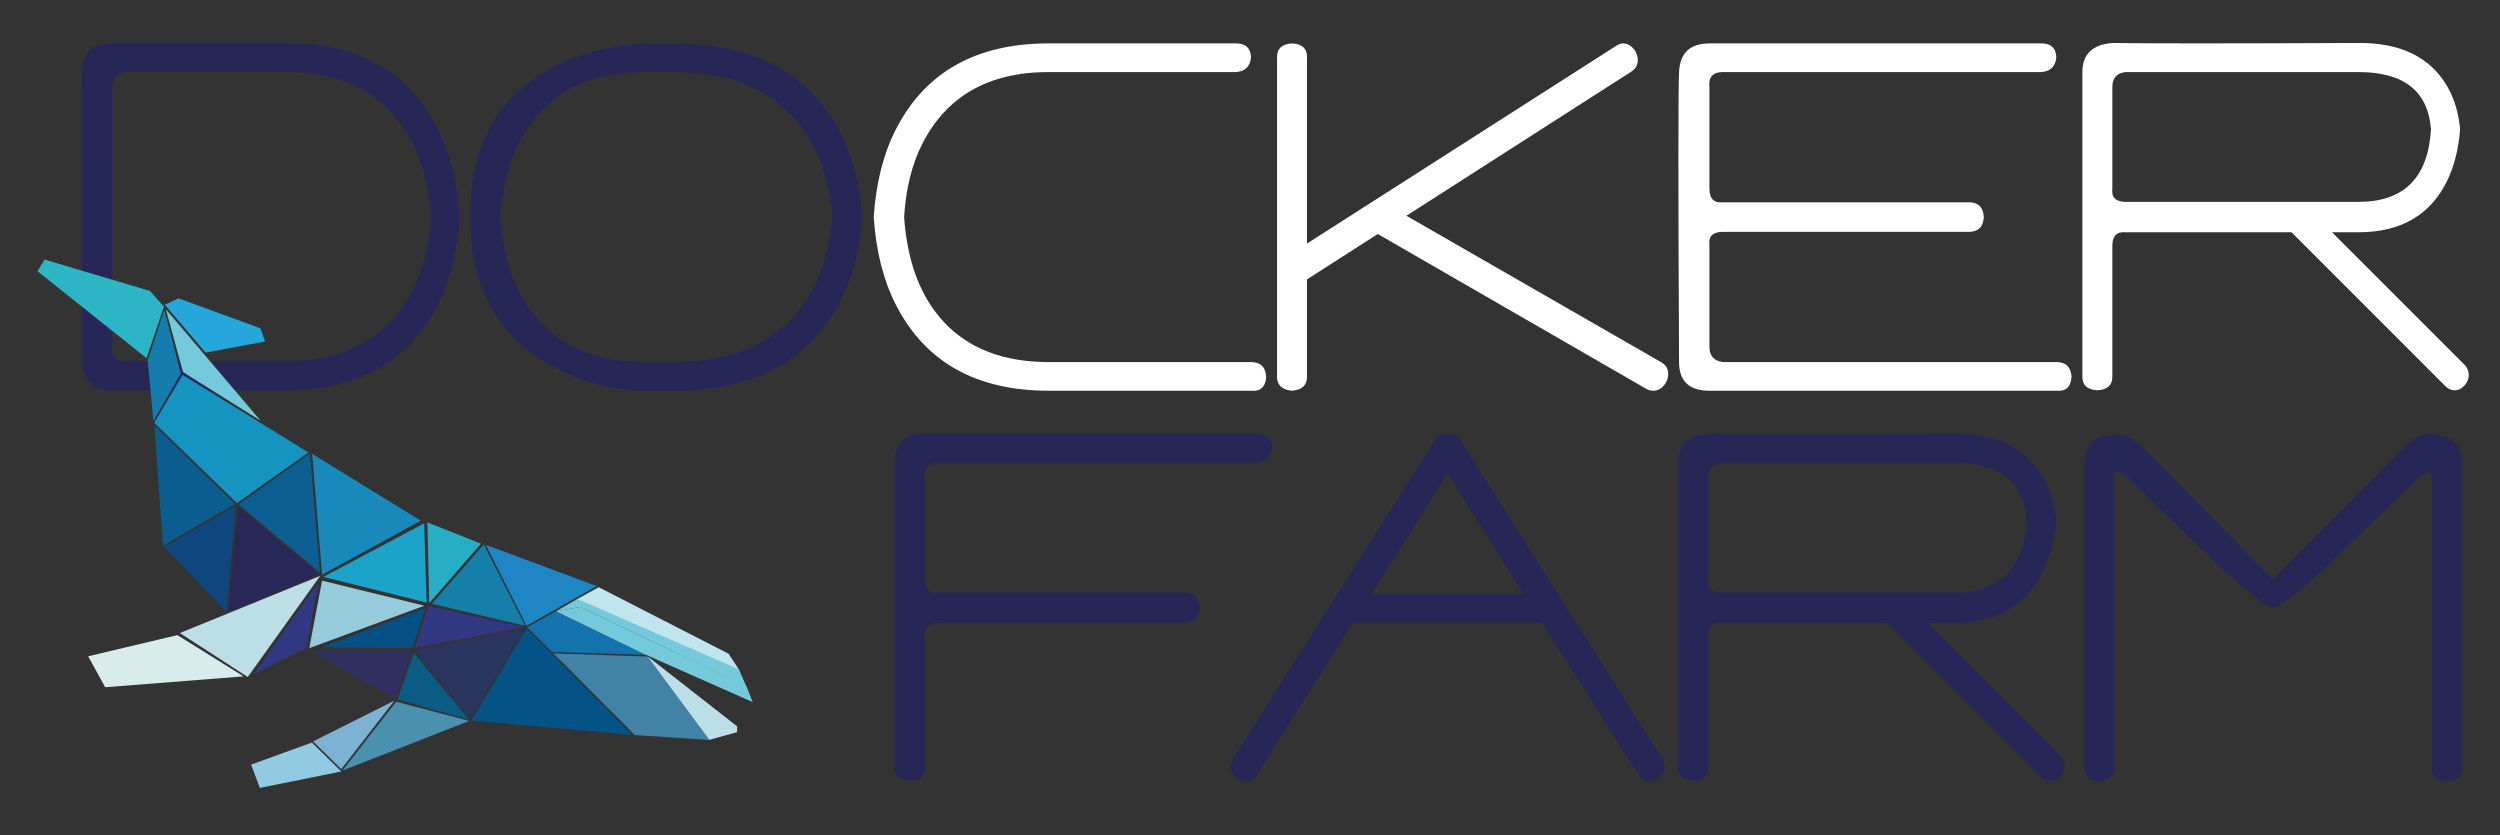 <?xml version="1.0" encoding="utf-8"?>
<!-- Generator: Adobe Illustrator 15.1.0, SVG Export Plug-In . SVG Version: 6.00 Build 0)  -->
<!DOCTYPE svg PUBLIC "-//W3C//DTD SVG 1.0//EN" "http://www.w3.org/TR/2001/REC-SVG-20010904/DTD/svg10.dtd">
<svg version="1.0" id="Layer_1" xmlns="http://www.w3.org/2000/svg" xmlns:xlink="http://www.w3.org/1999/xlink" x="0px" y="0px"
	 width="535.528px" height="178.938px" viewBox="0 0 535.528 178.938" enable-background="new 0 0 535.528 178.938"
	 xml:space="preserve">
<rect x="0" y="0" width="535.528" height="178.938" fill="#333333" stroke="none"/>
<g>
	<path fill="#262757" d="M24.038,83.606c-4.095,0-6.234-2.046-6.417-6.138c-0.186-3.967-0.186-24.676,0-62.124
		c0-4.092,2.139-6.138,6.417-6.138h37.247c15.52,0,26.383,6.201,32.591,18.6c2.544,5.084,4.096,11.285,4.656,18.6
		c-0.558,7.316-2.108,13.517-4.65,18.6c-6.201,12.401-17.051,18.6-32.55,18.6H36.407v-6.231h24.924
		c9.672,0,17.173-2.874,22.506-8.623c4.959-5.315,7.78-12.764,8.463-22.346c-0.683-9.581-3.503-17.029-8.463-22.346
		c-5.333-5.749-12.834-8.623-22.506-8.623H27.014c-1.922,0.186-2.883,1.267-2.883,3.245V74.13c-0.249,2.164,0.712,3.245,2.883,3.245
		h9.393v6.231H24.038z"/>
	<path fill="#262757" d="M138.149,15.437c-9.672,0-17.174,2.883-22.506,8.649c-4.961,5.333-7.781,12.803-8.463,22.413
		c0.682,9.611,3.502,17.082,8.463,22.413c5.332,5.766,12.834,8.649,22.506,8.649h6.231c14.136,0,24.024-5.176,29.667-15.531
		c2.355-4.339,3.781-9.517,4.278-15.531c-0.497-6.013-1.922-11.19-4.278-15.531c-5.643-10.354-15.531-15.531-29.667-15.531H138.149
		V9.299h6.231c16.801,0,28.581,6.2,35.34,18.6c2.79,5.147,4.464,11.346,5.022,18.6c-0.558,7.254-2.232,13.455-5.022,18.6
		c-6.759,12.401-18.539,18.6-35.34,18.6h-6.231c-6.263,0-12.494-1.549-18.693-4.65C106.994,72.85,100.731,62,100.67,46.499
		c-0.063-15.499,6.169-26.349,18.693-32.55c5.269-2.604,11.532-4.153,18.786-4.65V15.437z"/>
	<path fill="#FFFFFF" d="M191.81,27.899c6.261-12.4,17.205-18.6,32.829-18.6h40.176c1.983,0,3.037,0.962,3.162,2.883
		c-0.125,1.985-1.179,3.069-3.162,3.255h-40.176c-12.896,0-21.948,5.178-27.156,15.531c-2.171,4.34-3.441,9.518-3.813,15.531
		c0.682,9.611,3.502,17.082,8.463,22.413c5.332,5.766,12.834,8.649,22.506,8.649h43.338c2.046,0,3.13,1.055,3.255,3.162
		c-0.125,2.171-1.209,3.162-3.255,2.976h-43.338c-15.624,0-26.567-6.199-32.829-18.6c-2.604-5.146-4.155-11.346-4.65-18.6
		C187.655,39.245,189.206,33.046,191.81,27.899z"/>
	<path fill="#FFFFFF" d="M357.349,80.072c0,0.621-0.155,1.241-0.465,1.86c-0.744,1.179-1.644,1.767-2.697,1.767
		c-0.558,0-1.055-0.124-1.487-0.372l-57.567-33.201l-15.159,9.726v20.855c0,1.808-1.055,2.806-3.162,2.992
		c-2.171-0.186-3.255-1.18-3.255-2.983V12.189c0-1.802,1.084-2.765,3.255-2.89c2.107,0.125,3.162,1.085,3.162,2.883v39.99
		l66.31-42.408c0.495-0.31,0.96-0.465,1.395-0.465c1.054,0,1.953,0.59,2.697,1.767c0.31,0.62,0.465,1.241,0.465,1.86
		c0,0.993-0.465,1.799-1.395,2.418L301.27,46.22l54.685,31.434C356.884,78.212,357.349,79.019,357.349,80.072z"/>
	<path fill="#FFFFFF" d="M437.328,15.437h-68.262c-2.171,0-3.132,1.088-2.884,3.265v21.742c0,2.116,0.961,3.08,2.884,2.894h52.73
		c1.983,0,3.037,1.055,3.162,3.162c-0.125,2.109-1.179,3.162-3.162,3.162h-52.73c-2.171,0-3.132,0.965-2.884,2.893v21.742
		c0,1.928,0.961,3.017,2.884,3.265h71.424c2.046,0,3.13,1.055,3.255,3.162c-0.125,2.171-1.209,3.162-3.255,2.976h-74.308
		c-4.34,0-6.51-2.046-6.51-6.138c-0.186-37.447-0.186-58.155,0-62.124c0.187-4.092,2.355-6.138,6.51-6.138h71.146
		c1.983,0,3.037,0.962,3.162,2.883C440.365,14.167,439.312,15.251,437.328,15.437z"/>
	<path fill="#FFFFFF" d="M455.383,49.754c-1.932-0.186-2.896,0.773-2.896,2.875V80.73c0,1.793-1.069,2.752-3.208,2.876
		c-2.14-0.124-3.209-1.083-3.209-2.879V15.437c0-3.839,2.17-5.916,6.51-6.231c6.943,0.125,24.49,0.125,52.639,0
		c8.989-0.061,15.313,3.016,18.972,9.229c1.549,2.672,2.479,5.749,2.79,9.228c-0.311,4.226-1.241,7.924-2.79,11.093
		c-3.597,7.333-9.92,10.999-18.972,10.999h-30.969v-6.51h30.969c9.732,0,14.91-5.176,15.531-15.531
		c-0.622-8.184-5.806-12.276-15.554-12.276h-49.821c-1.926,0.186-2.888,1.271-2.888,3.255v21.669
		c-0.248,1.922,0.717,2.883,2.896,2.883h18.866v6.51H455.383z M489.996,48.887c-0.827-0.801-1.239-1.541-1.239-2.219
		c0-0.802,0.355-1.526,1.069-2.174c0.712-0.647,1.472-0.971,2.278-0.971c0.805,0,1.549,0.341,2.232,1.023l33.759,33.759
		c0.495,0.621,0.744,1.302,0.744,2.046c0,0.807-0.309,1.551-0.925,2.232c-0.616,0.683-1.325,1.023-2.126,1.023
		c-0.74,0-1.418-0.32-2.034-0.961L489.996,48.887z"/>
</g>
<g>
	<path fill="#262757" d="M191.621,99.156c0-4.153,2.139-6.231,6.417-6.231h71.234c1.986,0,3.072,0.977,3.259,2.927
		c-0.063,0.631-0.218,1.133-0.465,1.511c-0.558,1.069-1.488,1.668-2.79,1.793h-68.262c-2.171,0-3.131,1.085-2.883,3.255v21.669
		c0,2.108,0.96,3.069,2.883,2.883h52.731c1.984,0,3.069,1.085,3.255,3.255c-0.186,2.171-1.271,3.255-3.255,3.255h-52.731
		c-2.171,0-3.131,0.959-2.883,2.875v28.101c0,1.793-1.085,2.752-3.255,2.876c-2.171-0.124-3.255-1.083-3.255-2.879V99.156z"/>
	<path fill="#262757" d="M356.603,164.256c0,1.055-0.558,1.953-1.674,2.697c-0.621,0.311-1.241,0.465-1.86,0.465
		c-0.992,0-1.706-0.526-2.139-1.581l-20.646-32.457h-40.455l-20.553,32.457c-0.497,1.055-1.241,1.581-2.232,1.581
		c-0.558,0-1.148-0.154-1.767-0.465c-1.178-0.805-1.767-1.705-1.767-2.697c0-0.496,0.154-0.991,0.465-1.488l43.338-68.355
		c0.619-0.991,1.549-1.456,2.79-1.395c1.239-0.061,2.17,0.404,2.79,1.395l43.338,68.355
		C356.478,163.265,356.603,163.76,356.603,164.256z M326.378,127.242l-16.275-25.854l-16.368,25.854H326.378z"/>
	<path fill="#262757" d="M368.798,133.473c-1.932-0.186-2.896,0.773-2.896,2.875v28.101c0,1.793-1.069,2.752-3.208,2.876
		c-2.14-0.124-3.209-1.083-3.209-2.879V99.156c0-3.839,2.17-5.916,6.51-6.231c6.943,0.125,24.49,0.125,52.639,0
		c8.989-0.061,15.313,3.016,18.972,9.229c1.549,2.672,2.479,5.749,2.79,9.228c-0.311,4.226-1.241,7.924-2.79,11.093
		c-3.597,7.333-9.92,10.999-18.972,10.999h-30.969v-6.51h30.969c9.732,0,14.91-5.176,15.531-15.531
		c-0.622-8.184-5.806-12.276-15.554-12.276h-49.821c-1.926,0.186-2.888,1.271-2.888,3.255v21.669
		c-0.248,1.922,0.717,2.883,2.896,2.883h18.866v6.51H368.798z M403.411,132.605c-0.827-0.801-1.239-1.541-1.239-2.219
		c0-0.802,0.355-1.526,1.069-2.174c0.712-0.647,1.472-0.971,2.278-0.971c0.805,0,1.549,0.341,2.232,1.023l33.759,33.759
		c0.495,0.621,0.744,1.302,0.744,2.046c0,0.807-0.309,1.551-0.925,2.232c-0.616,0.683-1.325,1.023-2.126,1.023
		c-0.74,0-1.418-0.32-2.034-0.961L403.411,132.605z"/>
	<path fill="#262757" d="M486.895,130.218c-1.364,0-6.542-4.278-15.531-12.834l-15.53-14.973c-0.931-0.868-1.706-1.302-2.325-1.302
		c-0.497,0-0.683,0.435-0.559,1.302v62.124c0,1.799-1.085,2.759-3.255,2.883c-2.171-0.124-3.255-1.084-3.255-2.883V99.156
		c0-3.781,2.17-5.827,6.51-6.138c1.984-0.124,4.03,0.869,6.139,2.976l27.807,28.086c16.987-17.05,26.287-26.412,27.9-28.086
		c2.046-2.17,4.092-3.162,6.138-2.976c4.339,0.311,6.51,2.357,6.51,6.138v65.379c0,1.799-1.085,2.759-3.255,2.883
		c-2.171-0.124-3.255-1.084-3.255-2.883v-62.124c0.124-0.868-0.063-1.302-0.558-1.302c-0.621,0-1.396,0.435-2.325,1.302
		c-6.944,6.635-12.122,11.625-15.531,14.973c-8.928,8.556-14.105,12.834-15.531,12.834H486.895z"/>
</g>
<polygon fill="#1E87C3" points="127.823,125.541 112.792,134.05 104.092,116.724 "/>
<polygon fill="#2BB5C5" points="35.122,65.684 32.133,62.335 9.553,55.597 8.019,58.086 31.383,76.735 "/>
<polygon fill="#25A7DC" points="38.25,63.913 55.821,70.348 56.771,73.147 44.035,75.537 35.302,65.266 "/>
<polygon fill="#74C9DA" points="35.526,66.242 39.201,79.709 55.829,90.128 "/>
<polygon fill="#147DAE" points="38.729,80.019 32.864,90.205 31.64,77.212 35.198,66.375 "/>
<polygon fill="#1594C2" points="33.033,90.573 50.745,107.766 66.075,96.933 39.127,80.319 "/>
<polygon fill="#0B5D90" points="50.337,107.971 34.904,116.881 33.06,91.119 "/>
<polygon fill="#0F467E" points="50.552,108.357 48.512,131.048 35.123,117.115 "/>
<polygon fill="#292758" points="68.474,123.053 51.073,108.601 48.88,131.157 "/>
<polygon fill="#0C5E92" points="68.54,122.669 51.098,108.048 66.387,97.125 "/>
<polygon fill="#1989BB" points="90.148,111.543 66.883,97.232 68.996,123.093 "/>
<polygon fill="#2F3880" points="68.206,124.698 65.658,138.771 54.383,144.396 "/>
<polygon fill="#055082" points="91.119,130.209 88.385,138.826 68.751,138.692 "/>
<polyline fill="#D8EDEB" points="52.151,144.885 22.541,147.214 18.881,140.583 37.995,136.045 51.907,144.718 "/>
<polygon fill="#BCDFE7" points="68.593,123.352 53.07,145.02 38.518,135.601 "/>
<polygon fill="#96CBDB" points="90.908,129.748 68.999,124.385 66.247,138.836 "/>
<polygon fill="#1CA3CA" points="90.856,112.113 91.385,129.082 69.275,123.579 "/>
<polygon fill="#26AEC5" points="103.023,116.458 91.545,111.908 91.948,129.214 "/>
<polygon fill="#2F305F" points="88.349,139.492 84.642,149.622 66.375,139.429 "/>
<polygon fill="#92CBE1" points="73.113,165.258 66.801,159.068 53.792,163.786 55.655,168.779 "/>
<polygon fill="#7CB3D4" points="84.477,150.091 73.101,164.748 67.07,158.821 "/>
<polygon fill="#4991AF" points="100.504,154.427 73.34,165.068 84.872,150.32 "/>
<polygon fill="#0A5C84" points="100.48,154.173 88.651,139.889 85.15,149.814 "/>
<polygon fill="#035387" points="112.801,134.647 100.952,154.339 135.516,157.447 "/>
<polygon fill="#29345F" points="112.427,134.672 100.683,153.937 88.757,139.256 "/>
<polygon fill="#2F3880" points="91.791,129.845 88.849,138.762 112.374,134.337 "/>
<polygon fill="#1480A9" points="103.631,116.626 92.512,129.346 112.486,134.063 "/>
<polygon fill="#74C9DA" points="159.909,147.12 158.29,143.373 123.751,128.252 119.048,130.977 124.315,129.993 "/>
<polygon fill="#1473AD" points="138.3,140.261 118.245,139.673 112.926,134.354 119.171,130.889 "/>
<polygon fill="#74C9DA" points="119.128,130.947 124.315,129.993 145.112,139.986 145.15,139.986 159.869,146.959 161.246,150.399 
	138.378,140.274 138.319,140.276 "/>
<polygon fill="#C1E5EE" points="158.301,143.439 156.074,140.044 128.235,125.784 123.675,128.316 "/>
<path fill="#4182A6" d="M118.479,139.963l2.191,2.091l0.217,0.217l2.605,2.625l-0.01,0.008l0.022,0.013l0.008-0.001l2.708,2.729
	l2.758,2.778l0.255,0.257l1.654,1.665l0.012-0.001l2.585,2.576l-0.002,0l2.482,2.539l16.039,1.05l0.718-4.56l-2.645-2.458
	l-3.186-2.08l0.188-0.014l-2.181-2.119l-2.166-2.252l0.169,0.001l-2.161-2.296l0.483,0.011l-2.52-2.099L118.479,139.963z
	 M128.778,150.179l-0.001-0.002l17.753-1L128.778,150.179z"/>
<polygon fill="#BCDFE7" points="157.908,155.595 157.896,156.828 151.965,158.481 138.711,140.589 "/>
</svg>
